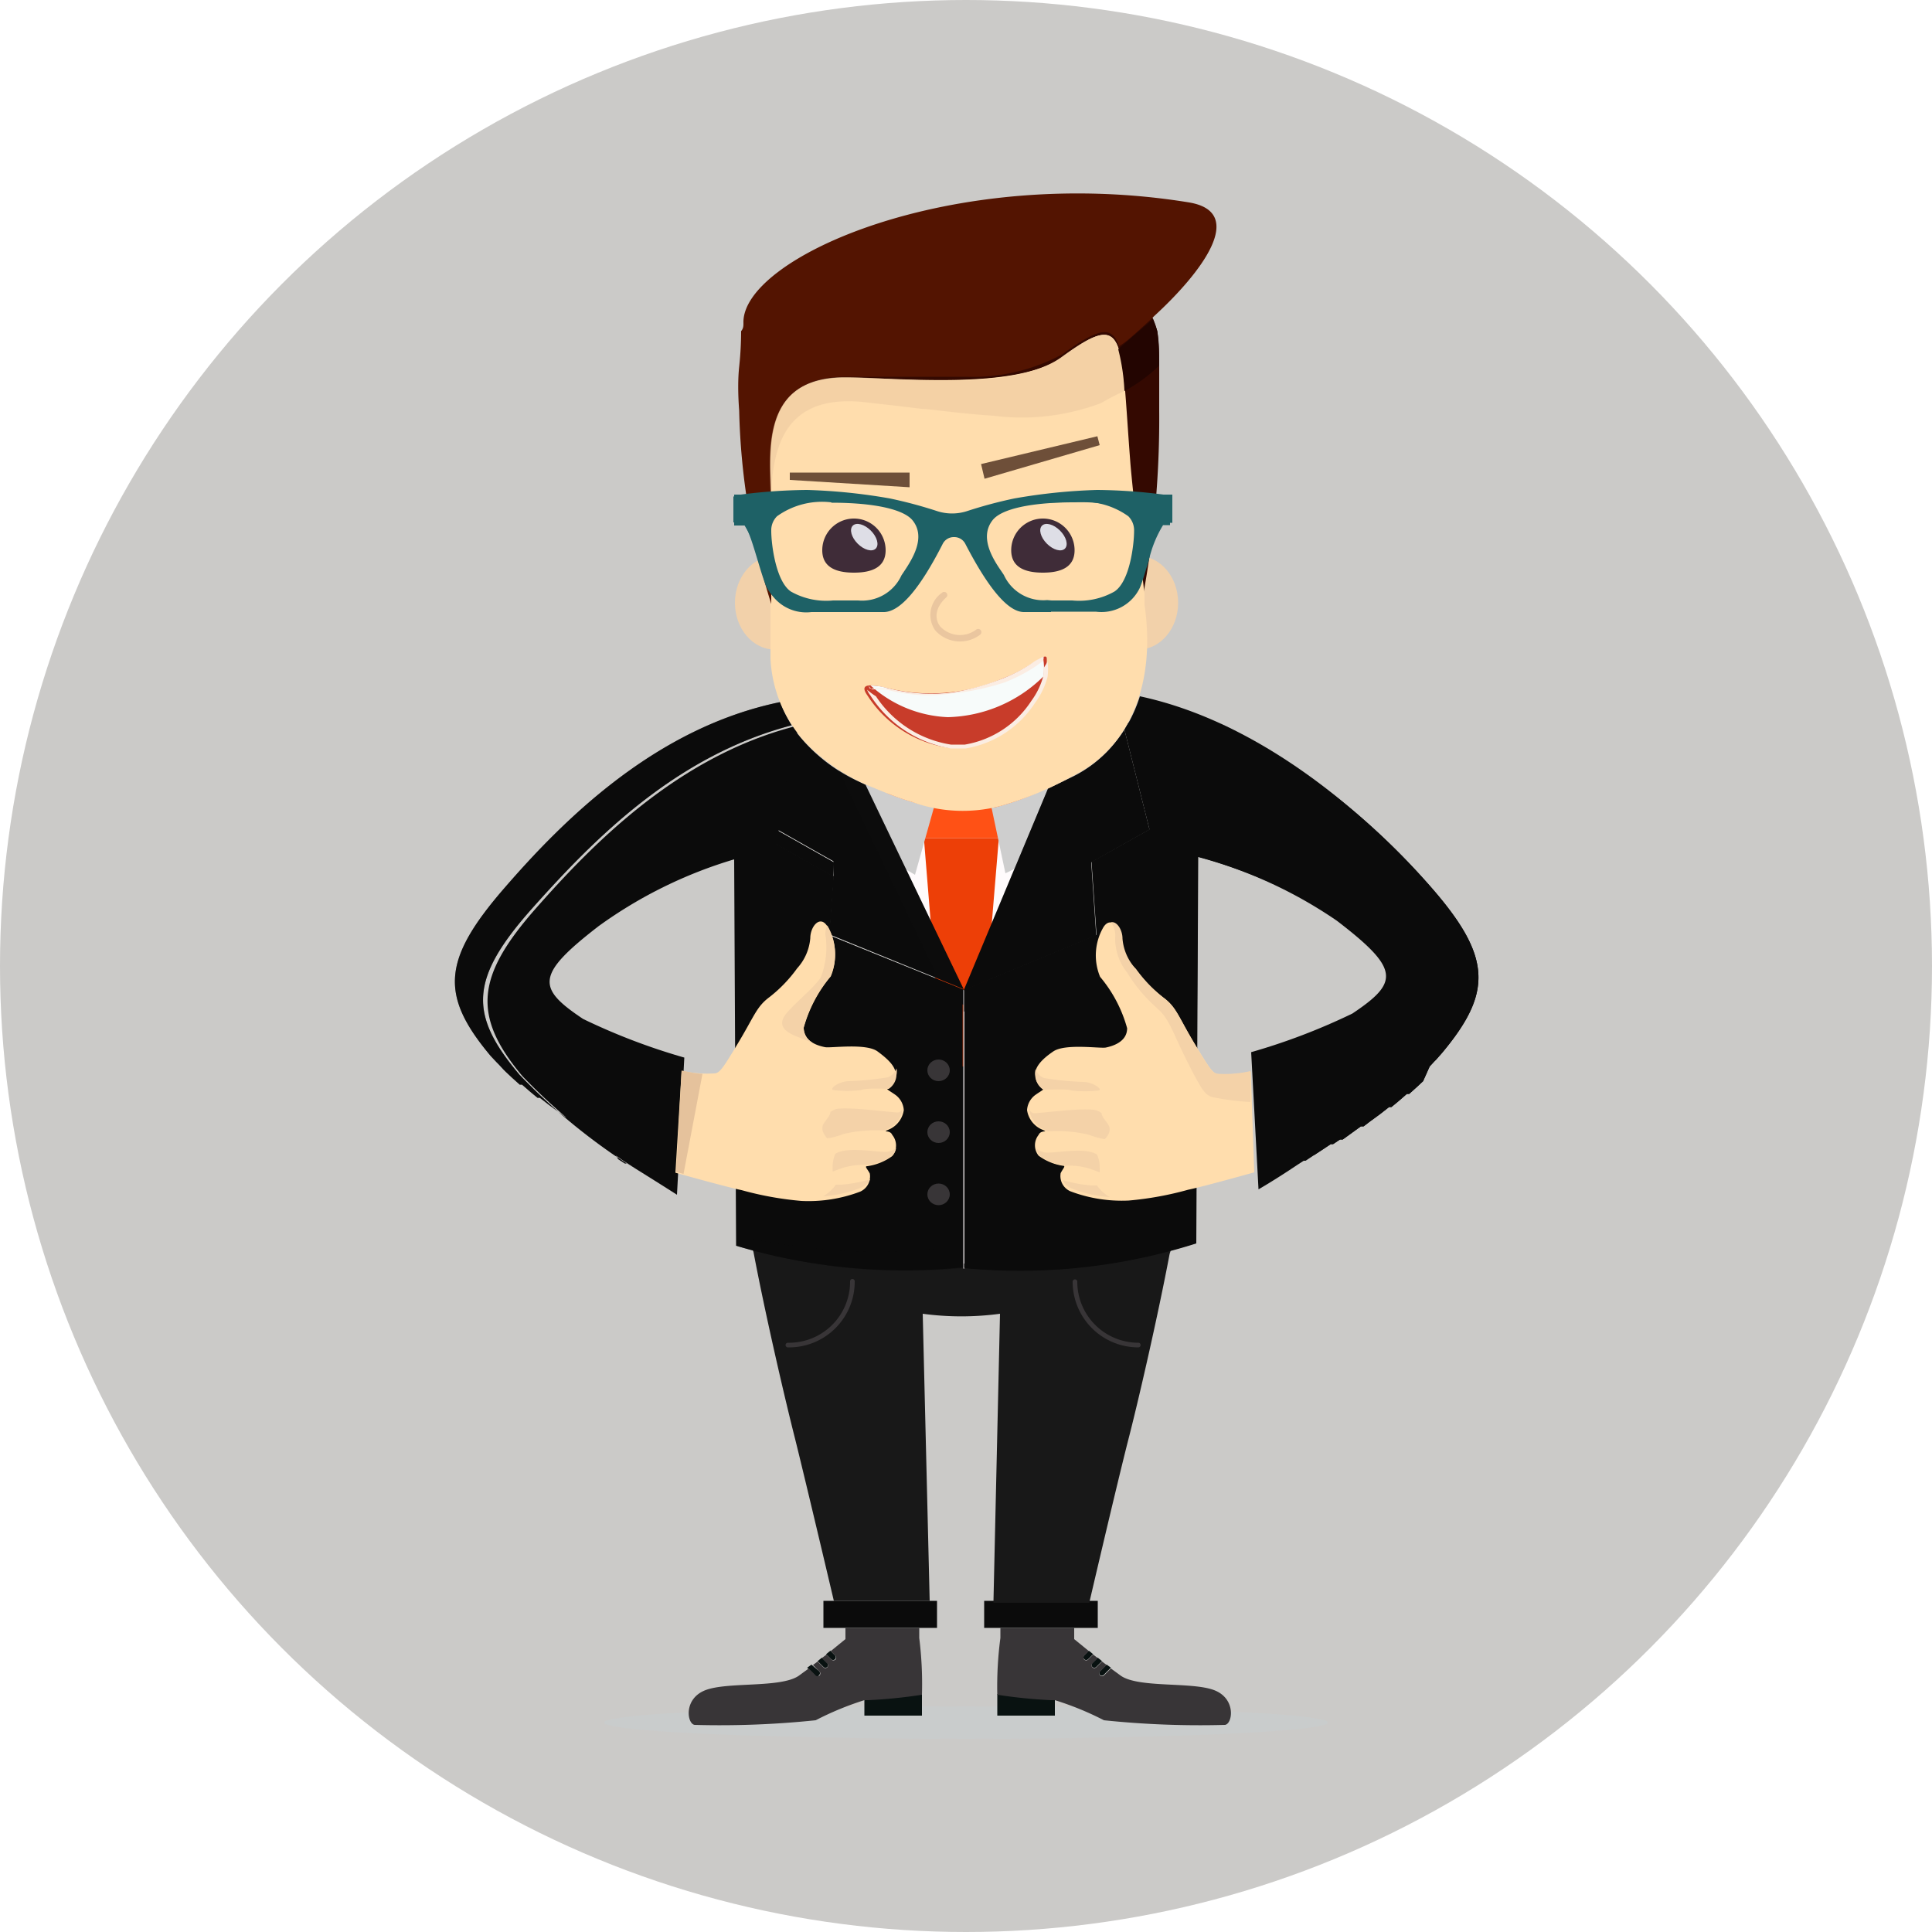 <svg xmlns="http://www.w3.org/2000/svg" viewBox="0 0 50 50"><defs><style>.cls-1{isolation:isolate;}.cls-2{fill:#cbcac8;}.cls-3{fill:#c9cccc;}.cls-12,.cls-13,.cls-4{fill:#0b0b0b;}.cls-5{fill:#091211;}.cls-6{fill:#383537;}.cls-7{fill:#181818;}.cls-8{fill:#fffbfc;}.cls-9{fill:#ff5115;}.cls-10{fill:#ed3f07;}.cls-11{fill:#cecece;}.cls-12{opacity:0.4;}.cls-12,.cls-13,.cls-17,.cls-18,.cls-29{mix-blend-mode:multiply;}.cls-14{fill:#ffddad;}.cls-15{fill:#f4d2a8;}.cls-16{fill:#e5c29c;}.cls-17{fill:#121212;opacity:0.2;}.cls-19{fill:#d3cdcf;}.cls-20{fill:#f2d1aa;}.cls-21{fill:#340901;}.cls-22{fill:#3f2c38;}.cls-23{fill:#dedee6;}.cls-24{fill:#6e4f39;}.cls-25{fill:#c83c2a;}.cls-26{fill:#f7fbfa;}.cls-27{fill:#fbede3;}.cls-28{fill:#531401;}.cls-29,.cls-32{fill:#eac69f;}.cls-29{opacity:0.5;}.cls-30{fill:#1e6166;}.cls-31{fill:#230501;}</style></defs><title>icones-adm</title><g class="cls-1"><g id="Camada_1" data-name="Camada 1"><circle class="cls-2" cx="25" cy="25" r="25"/><ellipse class="cls-3" cx="25" cy="44.58" rx="9.37" ry="0.42"/><rect class="cls-4" x="21.31" y="41.43" width="2.94" height="0.7"/><rect class="cls-4" x="25.47" y="41.43" width="2.94" height="0.7"/><path class="cls-5" d="M22.37,44v.4h1.49v-.56a13.12,13.12,0,0,1-1.38.14Z"/><path class="cls-5" d="M21.2,43.35a.07.07,0,0,0,0-.1L21,43.08l-.11.08.18.18A.07.07,0,0,0,21.2,43.35Z"/><path class="cls-5" d="M21.41,43.14a.07.07,0,0,0,0-.1l-.14-.14-.11.09.15.15A.07.07,0,0,0,21.41,43.14Z"/><path class="cls-5" d="M21.61,42.94a.07.07,0,0,0,0-.1l-.12-.12-.11.09.13.13A.07.07,0,0,0,21.61,42.94Z"/><path class="cls-6" d="M23.79,42.39v-.26H21.88v.29l-.38.31.12.12a.07.07,0,1,1-.1.1l-.13-.13-.12.09.14.14a.07.07,0,1,1-.1.1L21.16,43l-.12.09.17.17a.07.07,0,0,1-.1.1l-.18-.18-.26.19c-.47.32-1.83.15-2.41.37s-.48.88-.28.9a23.89,23.89,0,0,0,3.13-.12A7.83,7.83,0,0,1,22.37,44l.11,0a13.12,13.12,0,0,0,1.38-.14h0A9.58,9.58,0,0,0,23.79,42.39Z"/><path class="cls-5" d="M27.3,44v.4H25.81v-.56a13.11,13.11,0,0,0,1.38.14Z"/><path class="cls-5" d="M28.47,43.35a.07.07,0,0,1,0-.1l.17-.17.11.08-.18.18A.07.07,0,0,1,28.47,43.35Z"/><path class="cls-5" d="M28.27,43.14a.07.07,0,0,1,0-.1l.14-.14.11.09-.15.15A.07.07,0,0,1,28.27,43.14Z"/><path class="cls-5" d="M28.06,42.94a.07.07,0,0,1,0-.1l.12-.12.11.09-.13.13A.07.07,0,0,1,28.06,42.94Z"/><path class="cls-6" d="M25.89,42.39v-.26H27.8v.29l.38.31-.12.12a.07.07,0,1,0,.1.1l.13-.13.12.09-.14.14a.07.07,0,1,0,.1.1l.15-.15.12.09-.17.17a.07.07,0,0,0,.1.1l.18-.18.26.19c.47.32,1.83.15,2.41.37s.48.88.28.9a23.89,23.89,0,0,1-3.13-.12A7.84,7.84,0,0,0,27.3,44l-.11,0a13.11,13.11,0,0,1-1.38-.14h0A9.58,9.58,0,0,1,25.89,42.39Z"/><path class="cls-7" d="M30.43,31.4h0c0-2.25-2.49-4.07-5.55-4.07s-5.55,1.82-5.55,4.07a3.06,3.06,0,0,0,.17,1c.31,1.64.82,3.83,1.08,4.85.31,1.25,1,4.18,1,4.18h2.48L23.88,34a7.49,7.49,0,0,0,2,0l-.17,7.48h2.48s.68-2.92,1-4.18c.26-1,.77-3.21,1.08-4.85A3.06,3.06,0,0,0,30.43,31.4Z"/><path class="cls-6" d="M29.46,34.87a1.7,1.7,0,0,1-1.7-1.7.06.06,0,0,1,.12,0,1.58,1.58,0,0,0,1.58,1.58.06.06,0,0,1,0,.12Z"/><path class="cls-6" d="M20.39,34.87a.06.06,0,1,1,0-.12A1.58,1.58,0,0,0,22,33.16a.06.06,0,0,1,.12,0A1.7,1.7,0,0,1,20.39,34.87Z"/><path class="cls-8" d="M24.94,21v4.63L22.4,20.31A7.25,7.25,0,0,0,24.94,21Z"/><path class="cls-8" d="M24.94,21v4.63l2.18-5.22A5.51,5.51,0,0,1,24.94,21Z"/><polygon class="cls-9" points="26.8 20.53 25.84 21.69 23.92 21.69 22.95 20.53 26.8 20.53"/><polygon class="cls-10" points="25.85 21.69 25.36 27.6 24.39 27.6 23.91 21.69 25.85 21.69"/><path class="cls-11" d="M20.72,19.09l.34,2,2.62,1.55.49-1.74a8.26,8.26,0,0,1-1.59-.53A4.75,4.75,0,0,1,20.72,19.09Z"/><path class="cls-4" d="M12.85,27.5l-.16-.17Z"/><path class="cls-4" d="M14.2,28.7,14,28.52Z"/><path class="cls-4" d="M14.43,28.88l-.19-.14Z"/><path class="cls-4" d="M14.68,29.06l-.17-.13Z"/><path class="cls-4" d="M13.47,28.1l-.2-.18Z"/><path class="cls-4" d="M16,30l-.23-.15Z"/><path class="cls-4" d="M13.68,28.28l-.16-.14Z"/><path class="cls-4" d="M13.23,27.89l-.16-.15Z"/><path class="cls-4" d="M13.92,28.48l-.17-.14Z"/><path class="cls-4" d="M13,27.68l-.12-.13Z"/><path class="cls-4" d="M15.46,29.61l-.18-.12Z"/><path class="cls-4" d="M15.22,29.45l-.47-.34Z"/><path class="cls-4" d="M15.74,29.79l-.21-.14Z"/><path class="cls-4" d="M16.42,30.24l-.17-.11Z"/><path class="cls-4" d="M16.2,30.1,16,30Z"/><path class="cls-12" d="M15.75,29.81h0Z"/><path class="cls-12" d="M15.53,29.66l-.06,0Z"/><path class="cls-12" d="M13.75,28.34l-.07-.06Z"/><path class="cls-12" d="M13.52,28.15l-.06,0Z"/><path class="cls-12" d="M14.24,28.74l0,0Z"/><path class="cls-12" d="M14.51,28.93l-.07-.05Z"/><path class="cls-12" d="M15.29,29.49l-.07,0Z"/><path class="cls-12" d="M14,28.52l-.06,0Z"/><path class="cls-12" d="M14.75,29.11l-.07,0Z"/><path class="cls-12" d="M16.44,30.25h0Z"/><path class="cls-12" d="M13.27,27.92l0,0Z"/><path class="cls-12" d="M16,30l0,0Z"/><path class="cls-12" d="M16.25,30.13l-.05,0Z"/><path class="cls-12" d="M13.08,27.74,13,27.68Z"/><path class="cls-12" d="M12.9,27.55l-.05-.05Z"/><path class="cls-4" d="M13.45,27.82c-1.32-1.56-1.31-2.48.33-4.32s3.74-3.95,6.71-4.73a3.29,3.29,0,0,1-.3-.6c-3.2.66-5.57,3-7.16,4.84s-1.64,2.76-.33,4.32l.16.17.05.05.12.13.06.06.16.15,0,0,.2.18.06,0,.16.14.07.06.17.14.06,0,.23.18,0,0,.19.14.07.05.17.13.07,0,.47.34.07,0,.18.12.06,0,.21.14h0L16,30l0,0,.17.11.05,0,.17.11h0A15.77,15.77,0,0,1,13.45,27.82Z"/><path class="cls-12" d="M13.45,27.82c-1.32-1.56-1.31-2.48.33-4.32s3.74-3.95,6.71-4.73a3.29,3.29,0,0,1-.3-.6c-3.2.66-5.57,3-7.16,4.84s-1.64,2.76-.33,4.32l.16.17.05.05.12.13.06.06.16.15,0,0,.2.18.06,0,.16.14.07.06.17.14.06,0,.23.18,0,0,.19.14.07.05.17.13.07,0,.47.34.07,0,.18.12.06,0,.21.14h0L16,30l0,0,.17.11.05,0,.17.11h0A15.77,15.77,0,0,1,13.45,27.82Z"/><polygon class="cls-4" points="20.13 21.5 20.07 21.84 21.56 22.68 21.58 22.32 20.13 21.5"/><polygon class="cls-13" points="20.13 21.5 20.07 21.84 21.56 22.68 21.58 22.32 20.13 21.5"/><path class="cls-4" d="M24.71,25.53l-3.24-1.32h0l.11-1.53-1.49-.84.06-.34,0,0,.49-2.58-.08-.12c-3,.78-5.19,3-6.71,4.73s-1.64,2.76-.33,4.32a15.77,15.77,0,0,0,3,2.44c.61.38,1,.63,1,.63l.19-3.55a16.26,16.26,0,0,1-2.62-1c-1.2-.8-1.23-1.14.4-2.4A11.62,11.62,0,0,1,19,22.24l.05,10a15.24,15.24,0,0,0,5.86.56V25.62Z"/><polygon class="cls-13" points="21.44 24.57 24.95 26.01 24.95 25.62 24.71 25.52 21.46 24.21 21.44 24.57"/><path class="cls-4" d="M22.4,20.31l-.25-.12a4.29,4.29,0,0,1-1.54-1.24l0-.06-.49,2.58,0,0,1.45.82,0,.36-.11,1.53h0l3.24,1.32.24.1Z"/><path class="cls-14" d="M17.64,27.71a2.94,2.94,0,0,0,.83.07c.15,0,.22-.1.64-.8s.47-.93.81-1.18a3.62,3.62,0,0,0,.71-.74,1.32,1.32,0,0,0,.34-.78c0-.3.25-.61.44-.31a1.45,1.45,0,0,1,.09,1.3,3.52,3.52,0,0,0-.7,1.33c0,.38.41.47.55.5s1.06-.11,1.36.11.48.41.47.61a.45.45,0,0,1-.2.36c-.06,0,.06.06.2.16a.53.53,0,0,1,.21.39.65.65,0,0,1-.36.49c-.25.11,0,0,.06.15a.43.43,0,0,1,0,.55,1.43,1.43,0,0,1-.64.26c-.09,0,0,.07.06.19a.43.43,0,0,1-.25.47,3.77,3.77,0,0,1-1.52.24,8.5,8.5,0,0,1-1.55-.28c-.39-.08-1.71-.45-1.71-.45Z"/><path class="cls-15" d="M20.8,26.58a3.52,3.52,0,0,1,.7-1.33,1.45,1.45,0,0,0-.09-1.3l0,0a.5.5,0,0,0-.05.23,2.17,2.17,0,0,1-.12,1.12c-.21.3-.63.62-.89.93s0,.48.21.57l.55.22A.45.45,0,0,1,20.8,26.58Z"/><path class="cls-15" d="M23,29.2a.65.65,0,0,0,.36-.49.26.26,0,0,0,0-.06.14.14,0,0,1-.12.14c-.2,0-1.25-.15-1.59-.09a.43.43,0,0,0-.16.08c0,.09-.11.19-.18.31s0,.27.1.37a1.8,1.8,0,0,0,.41-.11,3.56,3.56,0,0,1,1.07-.09Z"/><path class="cls-15" d="M23.1,29.9a.32.32,0,0,0,.09-.19.43.43,0,0,1-.28.1c-.29,0-1-.14-1.29.05a.76.76,0,0,0-.07.33.91.91,0,0,0,0,.13l.16-.06a1.75,1.75,0,0,1,.72-.11h0A1.43,1.43,0,0,0,23.1,29.9Z"/><path class="cls-15" d="M22.52,30.52a3.55,3.55,0,0,1-.76.14l-.13,0v0a1,1,0,0,1-.33.3,3.19,3.19,0,0,0,1-.23A.43.43,0,0,0,22.52,30.52Z"/><path class="cls-15" d="M23,28.18v0a.45.45,0,0,0,.2-.36.38.38,0,0,0,0-.17.39.39,0,0,1-.22.23,7.63,7.63,0,0,1-1,.1c-.26,0-.52.19-.42.23a3,3,0,0,0,.73,0C22.4,28.16,22.74,28.17,23,28.18Z"/><path class="cls-16" d="M18.18,27.79c-.2,0-.42-.07-.54-.08l-.14,2.62.19.05Z"/><path class="cls-12" d="M24.71,25.53l-.52-.21v7a15.64,15.64,0,0,1-5.1-.35v.28a15.24,15.24,0,0,0,5.86.56V25.62Z"/><path class="cls-17" d="M24.94,25.62,22.4,20.31l-.25-.12-.45-.26,2.49,5.2v.18l.52.21Z"/><g class="cls-18"><ellipse class="cls-4" cx="24.41" cy="27.83" rx="0.29" ry="0.28"/><ellipse class="cls-4" cx="24.41" cy="29.43" rx="0.29" ry="0.28"/><ellipse class="cls-4" cx="24.41" cy="31.03" rx="0.29" ry="0.28"/></g><ellipse class="cls-6" cx="24.29" cy="27.7" rx="0.29" ry="0.28"/><ellipse class="cls-6" cx="24.29" cy="29.3" rx="0.29" ry="0.28"/><ellipse class="cls-6" cx="24.29" cy="30.91" rx="0.29" ry="0.28"/><polygon class="cls-13" points="24.89 25.62 24.89 25.62 24.89 25.62 24.89 25.62"/><rect class="cls-19" x="24.93" y="25.62" width="0.03" height="7.21"/><path class="cls-11" d="M25.73,20.9l-.07,0,.36,1.7.23-.11.88-2.11A7,7,0,0,1,25.73,20.9Z"/><path class="cls-4" d="M37,22.92c-1.59-1.79-4.32-4.22-7.5-4.9a3.73,3.73,0,0,1-.39.85l.65,2.59-1.5.84.13,1.89-3.43,1.42v7.21a15.11,15.11,0,0,0,6-.64l.05-10a11.62,11.62,0,0,1,3.59,1.65c1.63,1.25,1.61,1.59.4,2.4a16.25,16.25,0,0,1-2.62,1l.19,3.55s.42-.24,1-.63h0l.17-.11.05,0L34,29.9l0,0,.23-.15h0l.21-.14.06,0,.18-.12.07,0,.47-.34.07,0,.17-.13.07-.05.19-.14,0,0,.23-.18.06,0,.17-.14.07-.06.16-.14.06,0,.2-.18,0,0,.16-.15L37,27.6l.12-.13.05-.05.15-.17C38.63,25.68,38.62,24.76,37,22.92Z"/><g class="cls-18"><path class="cls-4" d="M37,22.92a17.72,17.72,0,0,0-5.44-4.21,18.22,18.22,0,0,1,5.16,4.07c1.64,1.84,1.64,2.76.33,4.32l-.16.17-.05.05-.12.13-.06.06-.16.15,0,0-.2.18-.06,0-.16.13-.07.06-.17.14-.06,0-.23.18,0,0-.19.14-.07.05-.17.13-.07,0-.47.34-.07,0-.18.12-.06,0-.21.14h0l-.23.15,0,0-.17.11-.05,0-.17.11h0l-.76.47,0,.3s.42-.24,1-.63h0l.17-.11.05,0L34,29.9l0,0,.23-.15h0l.21-.14.06,0,.18-.12.07,0,.47-.34.07,0,.17-.13.07-.05.19-.14,0,0,.23-.18.06,0,.17-.14.07-.06.16-.14.06,0,.2-.18,0,0,.16-.15L37,27.6l.12-.13.05-.05.15-.17C38.63,25.68,38.62,24.76,37,22.92Z"/><path class="cls-4" d="M30.68,22l-.22,10.11a14.72,14.72,0,0,1-5.51.59v.11a15.11,15.11,0,0,0,6-.64l.05-10a13.26,13.26,0,0,1,2.08.76A13.19,13.19,0,0,0,30.68,22Z"/></g><path class="cls-4" d="M29.75,21.47l-.65-2.59a3.41,3.41,0,0,1-.22.31,3.27,3.27,0,0,1-1.06.88l-.7.34-2.18,5.22,3.43-1.42-.13-1.89Z"/><path class="cls-13" d="M29.21,18.69l-.11.19.65,2.59-1.5.84.13,1.89-3.43,1.42v.56l3.57-1.53-.14-2.07,1.56-.88Z"/><path class="cls-14" d="M32.37,27.73a2.92,2.92,0,0,1-.82.07c-.15,0-.22-.1-.64-.8s-.46-.93-.8-1.18a3.6,3.6,0,0,1-.71-.74A1.31,1.31,0,0,1,29,24.3c0-.3-.25-.6-.44-.31a1.45,1.45,0,0,0-.09,1.29,3.51,3.51,0,0,1,.7,1.33c0,.37-.41.47-.55.5s-1.05-.11-1.36.1-.48.41-.47.61a.45.45,0,0,0,.2.36c.06,0-.06.06-.2.16a.53.53,0,0,0-.21.39.65.65,0,0,0,.36.49c.25.11,0,0-.06.15a.43.43,0,0,0,0,.54,1.42,1.42,0,0,0,.63.26c.08,0,0,.07-.06.19a.43.43,0,0,0,.25.47,3.75,3.75,0,0,0,1.51.24,8.47,8.47,0,0,0,1.54-.28c.39-.08,1.71-.45,1.71-.45Z"/><path class="cls-15" d="M28.86,24.28a1.42,1.42,0,0,0,.31.89,4,4,0,0,0,.74.89c.36.31.39.56.8,1.38s.48.88.65.95a6.72,6.72,0,0,0,1,.13l0-.8a2.94,2.94,0,0,1-.82.07c-.15,0-.22-.1-.64-.8s-.46-.93-.8-1.18a3.6,3.6,0,0,1-.71-.74,1.31,1.31,0,0,1-.34-.78c0-.23-.15-.46-.3-.42A.57.57,0,0,1,28.86,24.28Z"/><path class="cls-15" d="M27,29.22a.65.65,0,0,1-.36-.49.27.27,0,0,1,0-.06.14.14,0,0,0,.12.14c.2,0,1.25-.15,1.59-.08a.43.43,0,0,1,.16.08c0,.09.11.19.18.31s0,.27-.1.36a1.8,1.8,0,0,1-.4-.11,3.55,3.55,0,0,0-1.07-.09Z"/><path class="cls-15" d="M26.92,29.92a.32.32,0,0,1-.09-.19.43.43,0,0,0,.28.1c.29,0,1-.14,1.28.05a.76.76,0,0,1,.07.33.88.88,0,0,1,0,.13l-.16-.06a1.74,1.74,0,0,0-.72-.11h0A1.42,1.42,0,0,1,26.92,29.92Z"/><path class="cls-15" d="M27.5,30.54a3.54,3.54,0,0,0,.76.14l.13,0v0a1,1,0,0,0,.33.3,3.18,3.18,0,0,1-1-.23A.43.43,0,0,1,27.5,30.54Z"/><path class="cls-15" d="M27,28.2v0a.45.45,0,0,1-.2-.36.38.38,0,0,1,0-.17.39.39,0,0,0,.22.23,7.59,7.59,0,0,0,1,.1c.26,0,.52.19.42.22a3,3,0,0,1-.72,0C27.62,28.18,27.28,28.2,27,28.2Z"/><ellipse class="cls-20" cx="20.05" cy="15.6" rx="1.03" ry="1.21"/><ellipse class="cls-20" cx="29.46" cy="15.6" rx="1.03" ry="1.21"/><path class="cls-21" d="M19.93,12.94c0-1-.38-3.16,1.92-3.16,1.36,0,4.42.34,5.61-.52C29.17,8,29,8.69,29.22,11.93c0,.41.26,2.54.37,3.44A25.12,25.12,0,0,0,30,10.63q0-.58,0-1.14t-.05-.92C29.53,7,27.45,5.74,25,5.74h-.78c-2.5,0-4.58,1.22-5,2.83q0,.45-.05.92t0,1.14a17.94,17.94,0,0,0,.83,5C19.93,15.05,19.92,13.39,19.93,12.94Z"/><path class="cls-14" d="M29.62,15.65l0-.28c-.11-.9-.34-3-.37-3.44C29,8.69,29.17,8,27.47,9.25c-1.19.86-4.25.52-5.61.52-2.31,0-1.9,2.19-1.92,3.16,0,.46,0,3.15,0,3.74q0,.19,0,.38a3.48,3.48,0,0,0,.87,2.13,4.87,4.87,0,0,0,1.78,1.2c.36.15.68.28,1,.37a3.86,3.86,0,0,0,2.3.11,8.79,8.79,0,0,0,1.75-.71l.19-.1C29.18,19.35,29.93,17.78,29.62,15.65Z"/><path class="cls-22" d="M22.92,14.24c0,.45-.37.58-.82.58s-.82-.13-.82-.58a.82.82,0,1,1,1.64,0Z"/><ellipse class="cls-23" cx="22.37" cy="13.9" rx="0.24" ry="0.42" transform="translate(-3.28 19.89) rotate(-45)"/><path class="cls-22" d="M27.81,14.24c0,.45-.37.58-.82.58s-.82-.13-.82-.58a.82.82,0,1,1,1.64,0Z"/><ellipse class="cls-23" cx="27.27" cy="13.9" rx="0.24" ry="0.42" transform="translate(-1.85 23.35) rotate(-44.99)"/><polygon class="cls-24" points="23.54 12.61 20.44 12.42 20.44 12.23 23.54 12.23 23.54 12.61"/><polygon class="cls-24" points="28.4 11.29 25.39 12.01 25.48 12.39 28.46 11.52 28.4 11.29"/><path class="cls-25" d="M22.45,18a3,3,0,0,0,2.09,1.35,2.65,2.65,0,0,0,2.17-1.18,1.68,1.68,0,0,0,.38-1.12c0-.22-.4.23-1.12.5a4.68,4.68,0,0,1-3,.26C22.38,17.66,22.27,17.75,22.45,18Z"/><path class="cls-26" d="M26,17.56a4.68,4.68,0,0,1-3,.26,1.56,1.56,0,0,0-.47-.08,3.17,3.17,0,0,0,2,.82A3.64,3.64,0,0,0,27,17.51a1.37,1.37,0,0,0,0-.45C27.08,16.84,26.7,17.29,26,17.56Z"/><path class="cls-27" d="M22.47,17.74a.39.39,0,0,0,.1.1h.11l.11,0h0l.13,0a4.13,4.13,0,0,0,1.69.11A6.34,6.34,0,0,0,26,17.66a4.18,4.18,0,0,0,.81-.42L27,17.1a.23.23,0,0,0,0-.09h0a.94.94,0,0,0-.29.15,4,4,0,0,1-.79.41,6.24,6.24,0,0,1-1.33.36A4,4,0,0,1,23,17.82l-.14,0h0l-.12,0h-.23Z"/><path class="cls-27" d="M27,17.3a1.58,1.58,0,0,1,0,.2,1.93,1.93,0,0,1-.31.64,2.56,2.56,0,0,1-1.72,1.13h0l-.36,0a2.85,2.85,0,0,1-1.94-1.25,1.8,1.8,0,0,1-.23-.17.53.53,0,0,0,.08.14,3.06,3.06,0,0,0,2.09,1.38l.38,0h0a2.66,2.66,0,0,0,1.79-1.17,2,2,0,0,0,.33-.68h0a1.47,1.47,0,0,0,0-.4A1.54,1.54,0,0,1,27,17.3Z"/><path class="cls-28" d="M30.78,5.24c-6.12-1-11.59,1.43-11.54,3.12,0,.07,0,.14-.06.21q0,.45-.05.92t0,1.14a17.94,17.94,0,0,0,.83,5c0-.6,0-2.26,0-2.72,0-1-.38-3.16,1.92-3.16l.72,0,.69,0c.18,0,.86,0,1.71,0a4.88,4.88,0,0,0,2.49-.58c.92-.67,1.29-.77,1.47-.21a2,2,0,0,0,.25-.18c.21-.18.43-.38.66-.6C31.07,7.08,32.29,5.5,30.78,5.24Z"/><path class="cls-29" d="M29.1,10.12c-.12-1.64-.31-1.83-1.63-.88s-4.25.52-5.61.52c-2.31,0-1.9,2.19-1.92,3.16V13c.06-1.06.12-2.8,2.36-2.6l.79.09.76.09c.19,0,.93.12,1.87.18a5.8,5.8,0,0,0,2.78-.33C28.72,10.3,28.92,10.2,29.1,10.12Z"/><path class="cls-30" d="M28.41,12.72a14.61,14.61,0,0,0-2.13.21,11.4,11.4,0,0,0-1.19.31,1.32,1.32,0,0,1-.86,0A11.42,11.42,0,0,0,23,12.93a14.61,14.61,0,0,0-2.13-.21,16.06,16.06,0,0,0-1.89.13v.67h.2c.2,0,.43,1.1.65,1.66a1.09,1.09,0,0,0,1.08.58c.21,0,1.26,0,1.86,0s1.31-1.43,1.48-1.76A.43.43,0,0,1,25,14c.17.34.88,1.74,1.48,1.76s1.65,0,1.86,0a1.09,1.09,0,0,0,1.08-.58c.22-.56.46-1.66.65-1.66h.2v-.67A16.07,16.07,0,0,0,28.41,12.72Zm-5,2.12a1.25,1.25,0,0,1-1.25.77c-.83,0-1.31.06-1.76-.23s-.54-1.38-.54-1.62.11-.81,1.63-.81c.31,0,1.78,0,2.15.48S23.66,14.5,23.44,14.84Zm6-1.08c0,.23-.09,1.32-.54,1.62s-.93.23-1.76.23a1.25,1.25,0,0,1-1.25-.77c-.22-.34-.6-.93-.23-1.4S27.48,13,27.79,13C29.32,12.95,29.43,13.52,29.42,13.76Z"/><path class="cls-30" d="M27.2,15.84h-.7c-.41,0-.92-.61-1.52-1.77v0a.32.32,0,0,0-.29-.17h0a.32.32,0,0,0-.29.17v0c-.59,1.16-1.1,1.76-1.52,1.77H21a1.1,1.1,0,0,1-1.13-.62c-.08-.19-.16-.45-.23-.7a2.94,2.94,0,0,0-.37-.92H19v-.06H19V12.8H19l.17,0a14.06,14.06,0,0,1,1.72-.12,14.69,14.69,0,0,1,2.14.22,11.53,11.53,0,0,1,1.2.32,1.26,1.26,0,0,0,.82,0,11.53,11.53,0,0,1,1.2-.32,14.68,14.68,0,0,1,2.14-.22,13.94,13.94,0,0,1,1.72.12l.17,0h.06v.73h-.06l0,.06h-.18a3,3,0,0,0-.37.92c-.08.25-.15.51-.23.7a1.1,1.1,0,0,1-1.14.62H27.2Zm-2.53-2.1a.45.45,0,0,1,.4.24v0c.71,1.4,1.16,1.7,1.41,1.71h1.85a1,1,0,0,0,1-.54c.08-.19.15-.44.23-.69.2-.64.31-1,.48-1h.14v-.55h-.12a13.84,13.84,0,0,0-1.7-.11,14.55,14.55,0,0,0-2.12.21,11.23,11.23,0,0,0-1.18.31,1.39,1.39,0,0,1-.9,0A11.22,11.22,0,0,0,23,13a14.55,14.55,0,0,0-2.12-.21,13.71,13.71,0,0,0-1.7.11h-.12v.55h.14c.17,0,.28.37.48,1,.08.25.15.5.23.69a1,1,0,0,0,1,.54h1.85c.25,0,.7-.31,1.41-1.71v0a.45.45,0,0,1,.4-.24h0Zm3.08,1.93h-.65a1.24,1.24,0,0,1-1.23-.7l-.06-.09c-.22-.34-.63-1-.22-1.48s1.52-.5,2.2-.51h0a2.11,2.11,0,0,1,1.49.4.64.64,0,0,1,.19.47s0,1.32-.57,1.67A2,2,0,0,1,27.75,15.67Zm-.53-.13h.53a1.86,1.86,0,0,0,1.09-.23c.4-.26.51-1.22.51-1.57a.51.51,0,0,0-.15-.38,2,2,0,0,0-1.4-.36c-1.12,0-1.88.17-2.11.46-.35.44,0,1,.23,1.33l.06.09a1.12,1.12,0,0,0,1.12.65Zm-5.66.13a2,2,0,0,1-1.16-.25c-.53-.34-.57-1.65-.57-1.67a.64.64,0,0,1,.19-.47,2.1,2.1,0,0,1,1.49-.4h0c.67,0,1.85.07,2.2.51s0,1.14-.22,1.48l-.06.09a1.24,1.24,0,0,1-1.23.7h-.65ZM21.51,13a2,2,0,0,0-1.4.36.51.51,0,0,0-.15.38c0,.35.12,1.31.51,1.57a1.86,1.86,0,0,0,1.09.23h.65a1.12,1.12,0,0,0,1.12-.65l.06-.09c.22-.33.58-.89.23-1.33-.23-.29-1-.46-2.1-.46Z"/><path class="cls-31" d="M29.84,8.26s-.55.46-.9.78h0a5.24,5.24,0,0,1,.16,1.08h0a4,4,0,0,0,.9-.66c0-.3,0-.6-.05-.89A2.53,2.53,0,0,0,29.84,8.26Z"/><path class="cls-32" d="M24.38,15.34a.08.08,0,1,1,.11.12c-.32.29-.29.58-.16.75a.7.7,0,0,0,.94.08.08.08,0,1,1,.09.14.86.86,0,0,1-1.16-.12A.7.7,0,0,1,24.38,15.34Z"/></g></g></svg>